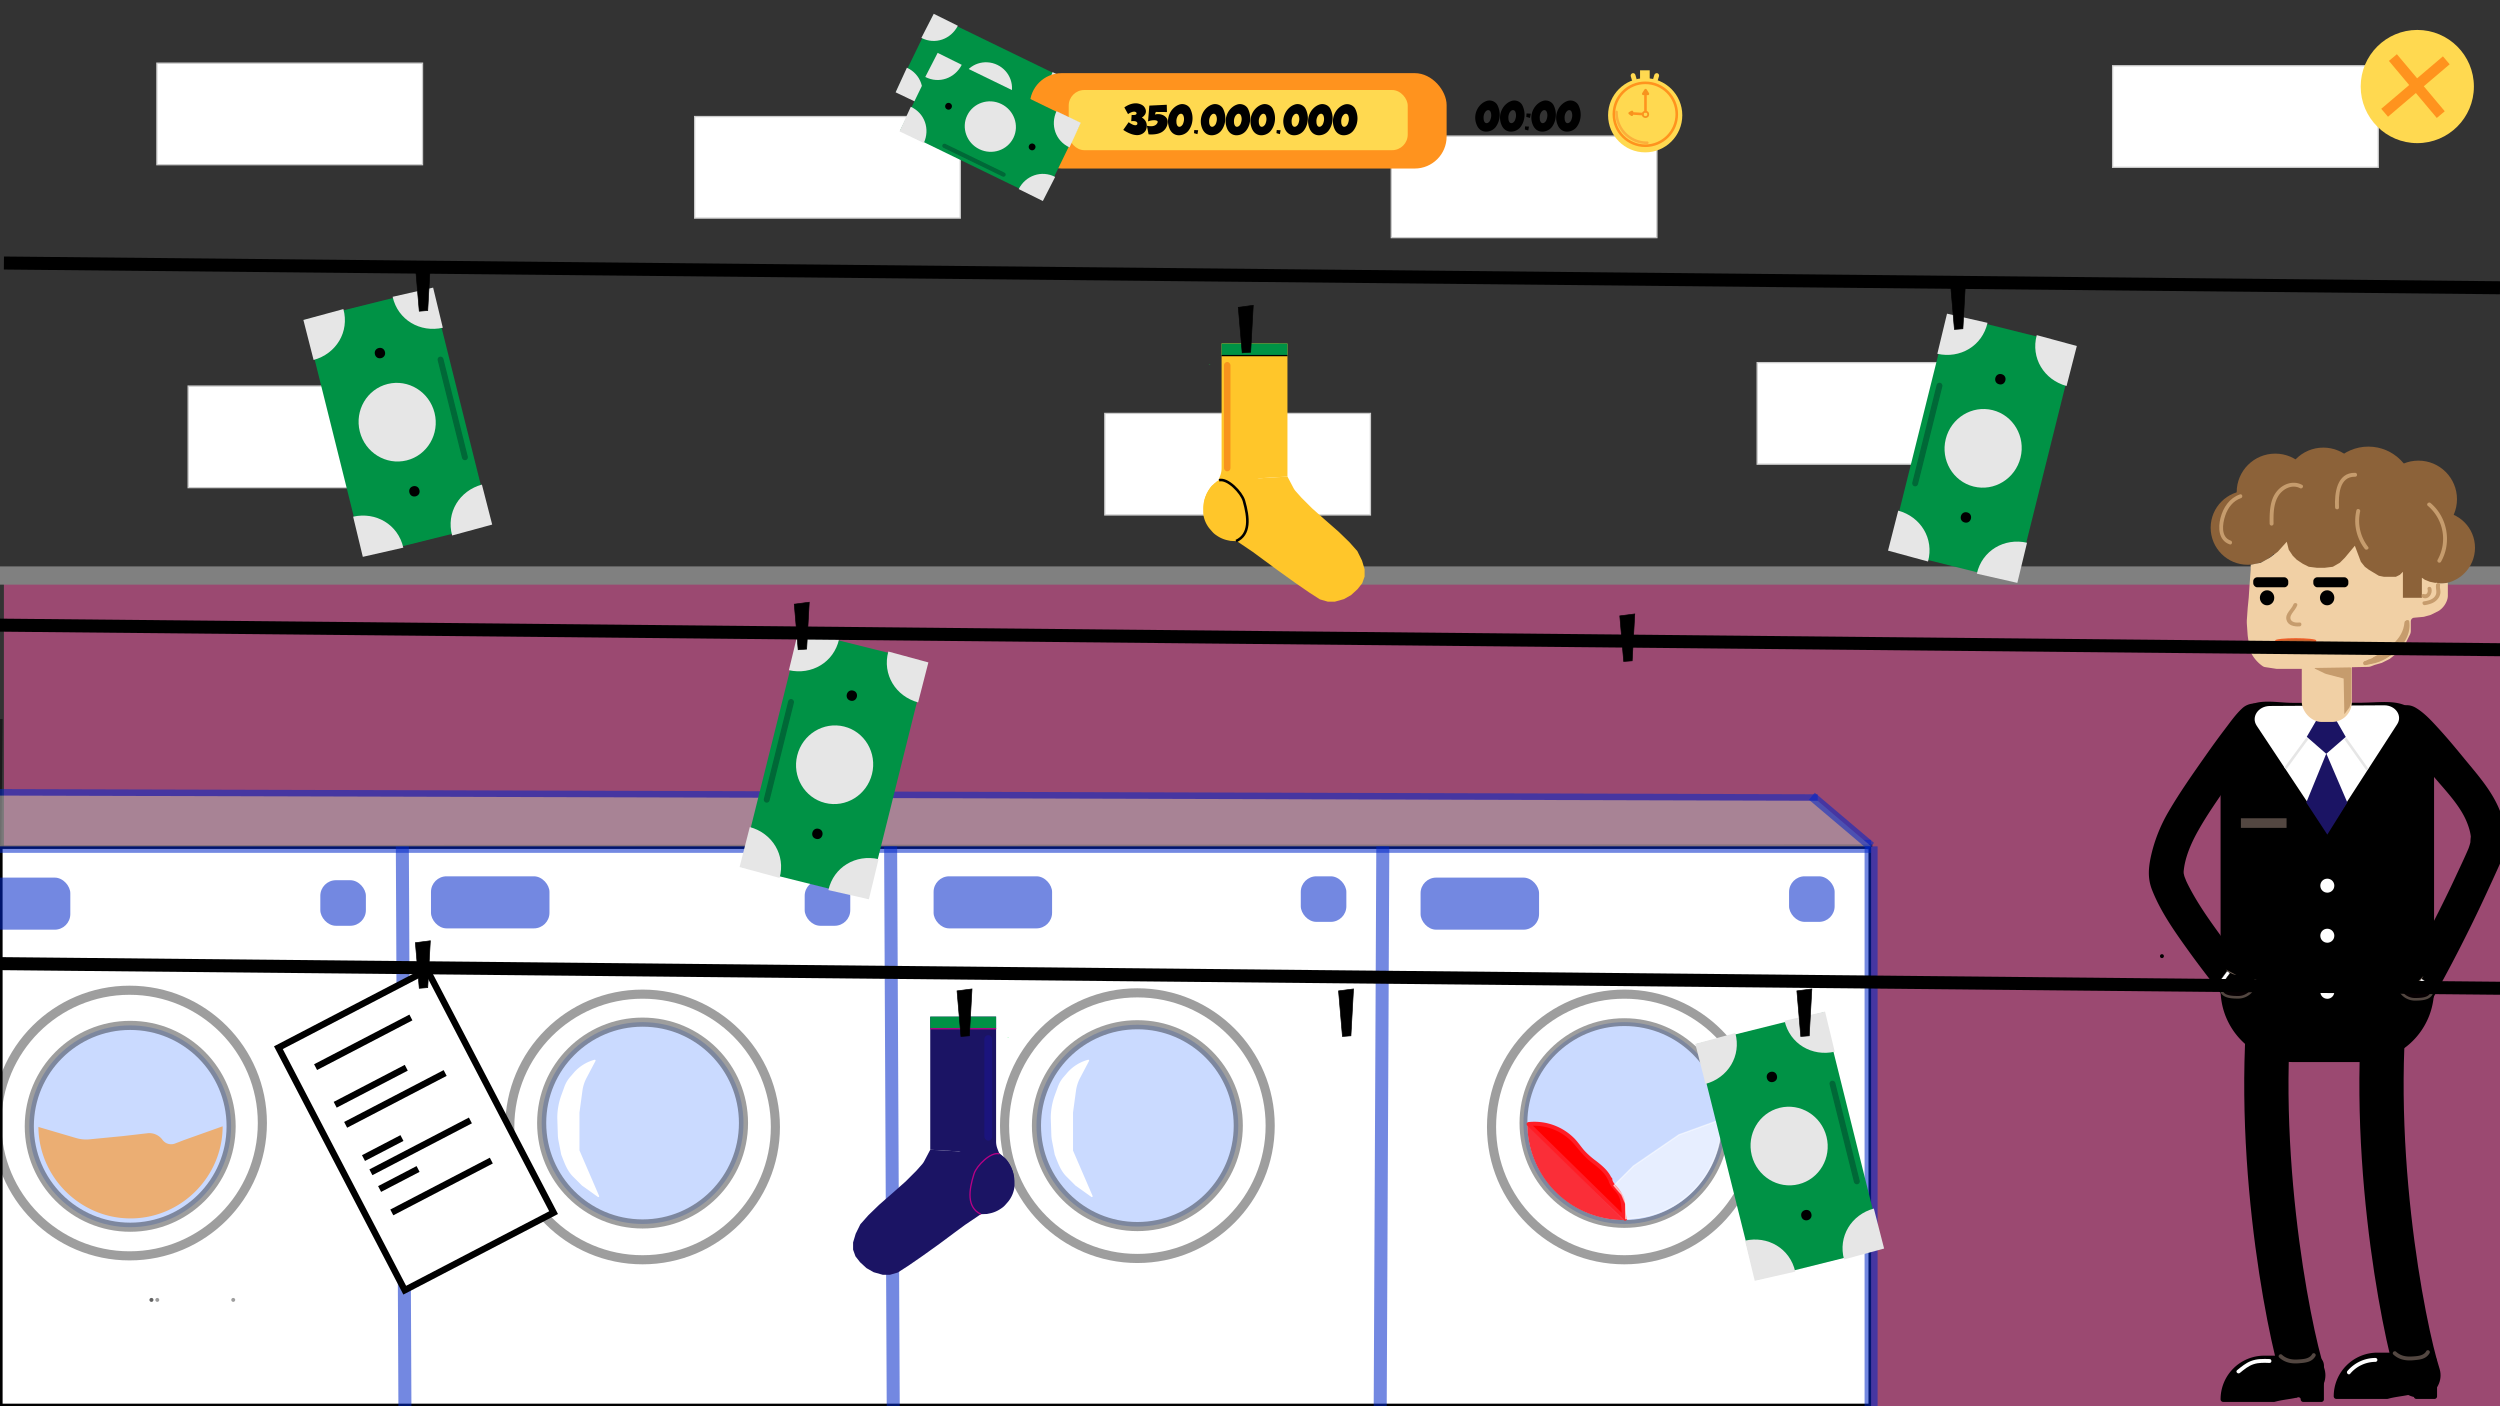 <svg id="Layer_1" data-name="Layer 1" xmlns="http://www.w3.org/2000/svg" viewBox="0 0 1920 1080"><rect x="0" y="0" width="1920" height="1080" fill="#333333" stroke="none"/><defs><style>.cls-1{opacity:0.51;}.cls-2{fill:#ff5eac;}.cls-18,.cls-19,.cls-22,.cls-3,.cls-52{fill:#fff;}.cls-14,.cls-24,.cls-34,.cls-4,.cls-40,.cls-45,.cls-46,.cls-47,.cls-49,.cls-50,.cls-53,.cls-54,.cls-56,.cls-57,.cls-6,.cls-8,.cls-9{fill:none;}.cls-10,.cls-11,.cls-14,.cls-21,.cls-22,.cls-24,.cls-4,.cls-41,.cls-45,.cls-46,.cls-52,.cls-57{stroke:#000;}.cls-10,.cls-11,.cls-14,.cls-18,.cls-19,.cls-37,.cls-4,.cls-40,.cls-41,.cls-45,.cls-46,.cls-47,.cls-50,.cls-52,.cls-53,.cls-54,.cls-55,.cls-57,.cls-6,.cls-8,.cls-9{stroke-miterlimit:10;}.cls-22,.cls-26,.cls-27,.cls-33,.cls-34,.cls-4,.cls-45,.cls-53,.cls-54,.cls-55,.cls-56{stroke-width:2px;}.cls-4{opacity:0.49;}.cls-18,.cls-42,.cls-5,.cls-8,.cls-9{opacity:0.55;}.cls-6,.cls-8,.cls-9{stroke:#0027c9;}.cls-57,.cls-6,.cls-8{stroke-width:10px;}.cls-7{fill:#b3b3b3;}.cls-10,.cls-14,.cls-9{stroke-width:7px;}.cls-10,.cls-11{fill:#749fff;}.cls-10,.cls-11,.cls-12,.cls-14{opacity:0.38;}.cls-11{stroke-width:6px;}.cls-13{fill:gray;}.cls-15,.cls-17{fill:#ff1d25;}.cls-15{opacity:0.91;}.cls-16{fill:red;}.cls-18{stroke:#fff;}.cls-19{stroke:#ccc;}.cls-20,.cls-38{fill:#ff931e;}.cls-20{opacity:0.62;}.cls-21,.cls-22,.cls-24,.cls-26,.cls-31,.cls-54,.cls-55,.cls-56{stroke-linecap:round;}.cls-21,.cls-22,.cls-24,.cls-31,.cls-33,.cls-34,.cls-56{stroke-linejoin:round;}.cls-21{stroke-width:4px;}.cls-23{fill:#1b1464;}.cls-24{stroke-width:34px;}.cls-25{fill:#f1d0a5;}.cls-26{fill:#060002;}.cls-26,.cls-27{stroke:#534741;}.cls-27,.cls-29{fill:#534741;}.cls-28{fill:#736357;}.cls-30{fill:#8c6239;}.cls-31{fill:#c1612d;stroke:#f15a24;}.cls-32{fill:#c69c6d;}.cls-33,.cls-36{fill:#e6e6e6;}.cls-33,.cls-34{stroke:#e6e6e6;}.cls-35{fill:#009245;}.cls-37{fill:#006837;stroke:#006837;}.cls-39{fill:#ffd950;}.cls-40,.cls-53,.cls-55{stroke:#ff931e;}.cls-40{stroke-width:8px;}.cls-41{stroke-width:0.5px;}.cls-42,.cls-43{fill:#0027c9;}.cls-44{fill:#ffc62a;}.cls-47{stroke:#0aff48;}.cls-48,.cls-55{fill:#f7931e;}.cls-50{stroke:#b90086;}.cls-51{fill:#1b147d;}.cls-52{stroke-width:5px;}.cls-54{stroke:#fbb03b;}.cls-56{stroke:#f7931e;}</style></defs><title>Artboard 1</title><g class="cls-1"><rect class="cls-2" x="3" y="445" width="1919" height="638"/></g><rect class="cls-3" x="1" y="651" width="1435" height="428"/><path d="M1435,652v426H2V652H1435m2-2H0v430H1437V650Z"/><polyline class="cls-4" points="1438 649.5 0 650 1 552.19"/><g class="cls-5"><line class="cls-6" x1="309" y1="650" x2="311" y2="1086"/></g><g class="cls-5"><polyline class="cls-6" points="1396 615 -1 611 -2 650 1437 650"/><polyline class="cls-7" points="1396 615 -1 611 -2 650 1437 650"/></g><line class="cls-8" x1="684" y1="650" x2="686" y2="1080"/><line class="cls-8" x1="1062" y1="650" x2="1060" y2="1080"/><line class="cls-9" x1="1391.5" y1="611.5" x2="1437" y2="650"/><line class="cls-8" x1="1437" y1="650" x2="1437" y2="1080"/><circle class="cls-10" cx="100" cy="865" r="77.5"/><circle class="cls-10" cx="493.5" cy="862.5" r="77.5"/><circle class="cls-10" cx="873.5" cy="864.5" r="77.5"/><circle class="cls-11" cx="1247.5" cy="862.5" r="77.5"/><g class="cls-12"><path d="M179.13,999.82a1.5,1.5,0,0,0,0-3,1.5,1.5,0,0,0,0,3Z"/></g><g class="cls-12"><path d="M120.8,999.82a1.5,1.5,0,0,0,0-3,1.5,1.5,0,0,0,0,3Z"/></g><g class="cls-12"><path d="M116.31,999.82a1.5,1.5,0,0,0,0-3,1.5,1.5,0,0,0,0,3Z"/></g><g class="cls-12"><path d="M116.31,999.82a1.5,1.5,0,0,0,0-3,1.5,1.5,0,0,0,0,3Z"/></g><rect class="cls-13" y="435" width="1920.5" height="14"/><circle class="cls-14" cx="99.5" cy="862.5" r="102"/><circle class="cls-14" cx="493.5" cy="865.5" r="102"/><circle class="cls-14" cx="873.5" cy="864.5" r="102"/><circle class="cls-14" cx="1247.5" cy="865.5" r="102"/><path class="cls-15" d="M1247,937a74,74,0,0,1-74-74Z"/><path class="cls-16" d="M1236.27,905.26c-3.51-8.44-12.91-12.56-19.25-19.14-2.81-2.93-5-6.36-7.71-9.41a41.33,41.33,0,0,0-35.39-13.46L1248.11,936a19.57,19.57,0,0,1-1.41-7.45,31.5,31.5,0,0,0,0-5.32,13.93,13.93,0,0,0-1-3.22,33.1,33.1,0,0,0-6.26-9.42c-1.37-1.44-3-3.15-2.56-5.09"/><path class="cls-17" d="M1237.57,904.5c-2.61-5.62-7.19-9.34-12-13.07a61.89,61.89,0,0,1-8.67-7.66c-2.64-3-4.81-6.35-7.56-9.23a43.19,43.19,0,0,0-35.43-12.79,1.53,1.53,0,0,0-1.06,2.57L1237.77,928l9.28,9.1c1,1,3,0,2.51-1.46-1.92-5.37-.4-10.93-2.56-16.17a31.65,31.65,0,0,0-3.74-6.48c-1.66-2.25-4.91-4.58-5-7.45,0-1.93-3-1.93-3,0,.07,4.94,5.28,8.29,7.57,12.36,3.33,5.91,1.56,12.31,3.78,18.54l2.51-1.46-64.9-63.64-9.28-9.1-1.07,2.56a40.46,40.46,0,0,1,35.45,14.35c4.22,5.07,8,9.71,13.23,13.79,4.86,3.79,9.72,7.39,12.38,13.13.81,1.75,3.39.22,2.59-1.52Z"/><path class="cls-18" d="M1248.5,935.9c42,0,74-34.59,74-76.4l-33,12-35,24-15,15,6,7,3,7v11.4Z"/><rect class="cls-19" x="1349.5" y="278.5" width="204" height="78"/><rect class="cls-19" x="1622.5" y="50.5" width="204" height="78"/><rect class="cls-19" x="1068.5" y="104.5" width="204" height="78"/><rect class="cls-19" x="848.5" y="317.5" width="204" height="78"/><rect class="cls-19" x="533.5" y="89.5" width="204" height="78"/><rect class="cls-19" x="120.5" y="48.5" width="204" height="78"/><rect class="cls-19" x="144.5" y="296.5" width="204" height="78"/><path class="cls-20" d="M171,865c-.06,38.86-32,70.75-70.75,70.75-38.53,0-70.42-31.58-70.75-70.25L58.38,874a27.43,27.43,0,0,0,10.43,1L94.5,872.5l18.77-2.17a12.47,12.47,0,0,1,11.51,5.06h0a8.24,8.24,0,0,0,9.62,2.84l7.1-2.73Z"/><path d="M1841.7,566.89c.46.28.9.61,1.37.89,1.61,1-1.64-.81-1.18-.93s2.66,2.32,2.93,2.57c2.52,2.34,4.9,4.83,7.24,7.34,5.57,6,10.87,12.25,16.1,18.54,8.59,10.34,19.17,21,25,33,1.82,3.76,3.95,9.45,4.42,14.24,0-.16-.56,5.47-.18,3.68-.19.91-.42,1.82-.69,2.71s-.55,1.73-.87,2.58c.44-1,.47-1,.09-.16-3.16,7.47-6.73,14.85-10.15,22.21-8,17.27-16.68,34.26-25.52,51.12-9.21,17.57-18.62,35.07-28.76,52.12-8.9,15,14.43,28.56,23.31,13.62a1156.55,1156.55,0,0,0,54.28-103.23c3.52-7.57,7-15.18,10.42-22.81,5.73-12.9,6.12-25.45,1.49-38.84-5.9-17.09-18.21-30.43-29.48-44.21-6.12-7.47-12.32-14.9-18.83-22-5.18-5.66-10.69-11.76-17.34-15.73-15-8.94-28.54,14.39-13.62,23.31Z"/><path d="M1721.85,544.15c-5,4.65-9,10.46-13.12,15.84-5.4,7.07-10.59,14.31-15.7,21.59-9.56,13.63-19.22,27.37-27.59,41.77a118.34,118.34,0,0,0-13.8,35.54c-1.75,8.8-2.12,16.34,1.2,24.73,6.48,16.4,16.85,31.16,27.06,45.41,9.08,12.68,18.63,25,28.34,37.22,4.54,5.71,14.35,4.75,19.09,0,5.64-5.64,4.56-13.37,0-19.09q-4.12-5.17-8.19-10.4c-2.3-2.94,1.36,1.8-1.05-1.35l-3.45-4.52q-3.8-5-7.51-10.08c-9.7-13.25-19.46-26.84-26.84-41.54-.77-1.52-1.46-3.07-2.17-4.61,1.86,4-.15-.53-.48-1.59s-.42-2.09-.8-3l-.11-.55q.48,4,.29,2a9.41,9.41,0,0,0,0-1.85c.81-10.73,5.69-21.92,10.87-31.19,7.22-12.93,15.91-25.16,24.31-37.32,5.67-8.21,11.43-16.35,17.41-24.33.6-.81,1.21-1.61,1.82-2.42.39-.51.78-1,1.18-1.54l-.42.54c1.13-1.41,2.23-2.83,3.38-4.22a60.15,60.15,0,0,1,5.36-5.92c5.32-5,5-14.06,0-19.1a13.74,13.74,0,0,0-19.1,0Z"/><path class="cls-21" d="M1760.88,813.66h53a53.63,53.63,0,0,0,53.48-53.47V595.25c0-15.6-4.63-38.29-15.38-48.09-9.51-8.67-24.64-5.38-38.45-5.38h-52.64c-12.79,0-26.56-3.72-35.79,3.84-12,9.83-17.69,33-17.69,49.63V760.19A53.63,53.63,0,0,0,1760.88,813.66Z"/><path class="cls-22" d="M1841.89,556.73c4.66-7.21-1.34-16.1-10.83-16.05l-44.22.26-43.56.25c-9.78.06-15.86,9.3-11,16.67L1787.42,641Z"/><polygon class="cls-23" points="1771.23 616.37 1787.38 640.98 1802.76 616.37 1786.61 578.69 1771.23 616.37"/><path class="cls-24" d="M1835.05,741.71c-18.69,129.79,10.77,279.14,22.3,314.51"/><path class="cls-24" d="M1746.62,741.71c-18.69,129.79,10.77,279.14,22.3,314.51"/><circle class="cls-3" cx="1787.38" cy="680.19" r="5.38"/><circle class="cls-3" cx="1787.38" cy="718.64" r="5.38"/><circle class="cls-3" cx="1787.38" cy="761.7" r="5.38"/><polygon class="cls-23" points="1786.57 578.93 1771.6 565.87 1779.12 552.93 1794.09 552.98 1801.54 565.96 1786.57 578.93"/><rect class="cls-25" x="1767.77" y="496.02" width="38.45" height="58.44" rx="15.32" transform="translate(3573.98 1050.49) rotate(-180)"/><path class="cls-26" d="M1841.59,754.4a13.07,13.07,0,0,0,13.07,13.07c7.22,0,13.46-.85,13.46-8.07"/><path class="cls-26" d="M1732,752.86a13.07,13.07,0,0,1-13.07,13.07c-7.22,0-13.46-.85-13.46-8.07"/><rect class="cls-27" x="1722.01" y="629.44" width="33.07" height="5.38" transform="translate(3477.09 1264.26) rotate(-180)"/><path d="M1660.37,735.81a1.5,1.5,0,0,0,0-3,1.5,1.5,0,0,0,0,3Z"/><rect class="cls-3" x="1862.48" y="749.91" width="2.83" height="12.82" transform="translate(155.88 1818.78) rotate(-53.97)"/><path d="M1859.56,751.58l10.17,7.4-1.51,2.08-10.17-7.4,1.51-2.08m0-.35-1.81,2.49,10.57,7.69,1.81-2.49-10.57-7.69Z"/><rect class="cls-3" x="1701.38" y="750.29" width="12.82" height="2.83" transform="translate(95.34 1690.64) rotate(-53.97)"/><path d="M1710.44,745.87l2.09,1.51-7.4,10.17-2.08-1.52,7.39-10.16m0-.35-7.69,10.57,2.49,1.81,7.69-10.57-2.49-1.81Z"/><path class="cls-28" d="M1861.23,749.52a14.91,14.91,0,0,1-6.43,6.62"/><path class="cls-28" d="M1717.53,748.83a14.92,14.92,0,0,1-8.16-4.31"/><path class="cls-21" d="M1850.21,1069.27a5,5,0,0,0-.93.09c-5.16,1.06-10.71,1.54-15.88,3h-39.1a31.52,31.52,0,0,1,31.53-31.53h38.28a5.55,5.55,0,0,1,5.55,5.55v26h-13.84a3.6,3.6,0,0,0-3.7-3.6A3.66,3.66,0,0,0,1850.21,1069.27Z"/><path class="cls-21" d="M1763.31,1071.58a4.28,4.28,0,0,0-.92.09c-5.17,1.06-10.72,1.54-15.88,3H1707.4a31.53,31.53,0,0,1,31.53-31.52h38.28a5.54,5.54,0,0,1,5.55,5.54v26h-13.83a3.6,3.6,0,0,0-3.7-3.59A3.72,3.72,0,0,0,1763.31,1071.58Z"/><path class="cls-29" d="M1863.37,1037.7c-2.18,3.77-7.16,3.85-11.14,4.09-4.46.27-8.58-.5-12-3.62-1.41-1.31-3.54.81-2.12,2.12,4.17,3.87,9.38,4.89,14.95,4.42,5.11-.43,10.1-.73,12.85-5.49a1.5,1.5,0,0,0-2.59-1.52Z"/><path class="cls-29" d="M1775.71,1040c-2.18,3.77-7.16,3.85-11.14,4.09-4.46.26-8.58-.5-12-3.62-1.41-1.31-3.54.8-2.12,2.12,4.17,3.86,9.38,4.89,14.94,4.42,5.12-.44,10.1-.74,12.86-5.49a1.5,1.5,0,0,0-2.59-1.52Z"/><circle class="cls-30" cx="1818.9" cy="377.99" r="34.99"/><circle class="cls-30" cx="1784.3" cy="373.37" r="29.61"/><circle class="cls-30" cx="1857.35" cy="383.37" r="29.61"/><circle class="cls-30" cx="1747.39" cy="377.99" r="29.61"/><circle class="cls-30" cx="1726.24" cy="405.29" r="28.45"/><circle class="cls-30" cx="1775.46" cy="402.98" r="36.91"/><circle class="cls-30" cx="1834.28" cy="412.59" r="34.22"/><rect class="cls-30" x="1843.13" y="428.36" width="20.76" height="36.14" rx="8.27" transform="translate(3707.02 892.85) rotate(-180)"/><circle class="cls-30" cx="1873.12" cy="420.67" r="27.68"/><path class="cls-25" d="M1767.83,513.71h-19.29l-8.9-1.37a4.72,4.72,0,0,1-2-.8h0a27.84,27.84,0,0,1-9.86-12.44h0l-1.4-9.8c-.09-.64-.16-1.29-.21-1.94l-.56-7.87a27.34,27.34,0,0,1,0-3.84l.63-8.85.77-7.69.77-11.53.77-10v-3.84l7.69-1.54,6.92-3.84,6.15-4.62,6.92-7.69,1.54,6.15,3.08,4.62,3.07,3.07,4.62,3.08,4.61,2.31,6.15.77h6.15l6.16-.77,5.38-3.08,3.84-3.84,3.85-4.62,3.84-4.61,2.31,6.15,2.31,6.15,3.07,3.85,3.08,2.3,3.84,2.31,3.85,2.31,3.84.77h9.23l3.08-1.54,2.3-2.31v20H1860V443.73l2.31,1.54,3.85,1.54,4,.81a23.06,23.06,0,0,0,7.32.27l2.47-.31v9.78a10.69,10.69,0,0,1-.56,3.41h0a16.11,16.11,0,0,1-6.36,8.34h0l-6.15,3.08-5.39,1.53-7.49.69a2.7,2.7,0,0,0-1.66.77h0a2.92,2.92,0,0,0-.84,2.05v7.34a6.21,6.21,0,0,1-.66,2.77l-1.65,3.3-2.11,4.21a3.72,3.72,0,0,1-.49.75l-3.28,3.95a4.11,4.11,0,0,1-.6.58l-7.07,5.65a3.24,3.24,0,0,1-.63.41l-5.81,2.91-5.39,1.54-2.61,1a7.22,7.22,0,0,1-2.56.52l-12.51.27"/><rect x="1776.61" y="443.35" width="26.91" height="7.69" rx="3.06" transform="translate(3580.14 894.39) rotate(180)"/><rect x="1730.47" y="443.35" width="26.91" height="7.69" rx="3.06" transform="translate(3487.86 894.39) rotate(180)"/><ellipse cx="1787.24" cy="459.11" rx="5.52" ry="5.77"/><ellipse cx="1741.11" cy="459.11" rx="5.52" ry="5.77"/><ellipse class="cls-31" cx="1763.15" cy="492.18" rx="15.38" ry="1.54"/><path class="cls-32" d="M1761.33,464.17c-1.51,4.07-6.65,7.06-5.28,12,1.21,4.35,6.13,5.15,10,4.9,1.92-.12,1.93-3.12,0-3s-4,.25-5.59-.9c-2.13-1.52-1.59-3.83-.35-5.78,1.42-2.23,3.21-3.9,4.15-6.44.67-1.81-2.23-2.59-2.89-.8Z"/><path class="cls-32" d="M1804.4,543.27l.77-2.31c.26-.75.92-3.88.66-4.75l.1-22.56a1.08,1.08,0,0,0-1.1-1.09L1778,513a.29.29,0,0,0-.12.56l7.37,3.56a9,9,0,0,0,1.6.58l13.07,3.42.54,27.43"/><path class="cls-32" d="M1847.4,478.06a17,17,0,0,1-3.7,13.64c-2.37,2.8-4.62,5.82-7.59,8-1.54,1.13,0,3.73,1.52,2.59,7.91-5.77,14.2-14.89,12.66-25-.29-1.9-3.18-1.1-2.89.8Z"/><path class="cls-32" d="M1846.63,478.06c-1.15,13.43-13.33,20.86-24,26.79-1.68.94-.17,3.53,1.52,2.59,11.76-6.54,24.21-14.73,25.47-29.38.17-1.93-2.83-1.91-3,0Z"/><path class="cls-32" d="M1844.15,488c-.37,1.54-2,3.34-2.9,4.69a25.1,25.1,0,0,1-5.72,6.39,45.29,45.29,0,0,1-13.82,6.83c-1.82.6-1,3.5.8,2.89,5.55-1.85,11-4.15,15.56-7.92a26.72,26.72,0,0,0,5.46-6.16c1.2-1.84,3-3.77,3.52-5.92.45-1.88-2.44-2.68-2.9-.8Z"/><path class="cls-32" d="M1835.81,499.32c-1.39.47-2.19,1.59-3.46,2.25-1.52.78-3.17,1.36-4.75,2-1.76.74-1,3.64.79,2.9,1.51-.63,3-1.24,4.51-1.89a9.83,9.83,0,0,0,1.87-1c.59-.42,1.14-1.16,1.83-1.4,1.82-.62,1-3.52-.79-2.89Z"/><path class="cls-32" d="M1836,499.16l-3.16,1.69c-1.7.9-.19,3.49,1.52,2.59l3.16-1.69c1.7-.9.19-3.49-1.52-2.59Z"/><path class="cls-32" d="M1835.63,502.89a1.5,1.5,0,0,0,0-3,1.5,1.5,0,0,0,0,3Z"/><path class="cls-32" d="M1835.18,499.69c-.63,1.64-3.9,2.89-5.44,3.65a65.07,65.07,0,0,1-7.6,2.78c-1.81.63-1,3.53.8,2.9a63.56,63.56,0,0,0,9.72-3.84c2.25-1.21,4.46-2.18,5.41-4.7.68-1.8-2.21-2.58-2.89-.79Z"/><path class="cls-32" d="M1837.94,497.12c-3.83,5.09-10.87,8.69-17.14,9.82-1.89.34-1.09,3.23.8,2.89,7.23-1.3,14.54-5.36,18.93-11.2,1.16-1.54-1.45-3-2.59-1.51Z"/><path class="cls-32" d="M1823.4,504.83l-7.38,3c-1.76.72-1,3.63.8,2.89l7.38-3c1.76-.73,1-3.63-.8-2.9Z"/><path class="cls-32" d="M1821.06,506.61a7.36,7.36,0,0,0-2.52.19,1.51,1.51,0,0,0,0,2.89,6.59,6.59,0,0,0,2.69.09l-.8-2.9a31.2,31.2,0,0,1-4.27,1,1.52,1.52,0,0,0-1.05,1.85,1.56,1.56,0,0,0,1.85,1.05,34.88,34.88,0,0,0,4.27-1,1.51,1.51,0,0,0-.8-2.9,2.73,2.73,0,0,1-1.1-.08v2.89a5.28,5.28,0,0,1,1.73-.08,1.5,1.5,0,0,0,0-3Z"/><path class="cls-25" d="M1869.73,449c.13,3.3.34,7.09-1.43,10-2,3.41-6.69,4.59-10.34,5.23-1.89.33-1.09,3.23.8,2.89,4.16-.73,9-2.24,11.62-5.83s2.51-8.17,2.35-12.32c-.08-1.92-3.08-1.93-3,0Z"/><path class="cls-32" d="M1864.37,452.52c.6,1.87-.41,4.65-2.77,3.73-1.8-.7-2.58,2.2-.8,2.89,4.54,1.77,7.72-3.49,6.47-7.42-.59-1.83-3.49-1.05-2.9.8Z"/><path class="cls-32" d="M1870.83,449.5c-.28,2.94,1.16,5.65-.7,8.35s-5.47,3.53-8.56,4c-1.9.31-1.1,3.2.8,2.89,3.67-.61,7.42-1.72,9.84-4.75a8.85,8.85,0,0,0,2-4.55c.21-2-.54-4-.35-6s-2.82-1.91-3,0Z"/><path class="cls-32" d="M1872.5,450.88a1.5,1.5,0,0,0,0-3,1.5,1.5,0,0,0,0,3Z"/><path class="cls-3" d="M1743,1043.75c-4.85-.18-9.76-.26-14.34,1.55-4,1.57-7.3,4.33-10.57,7-1.5,1.22.64,3.33,2.12,2.12,3.22-2.64,6.61-5.46,10.65-6.75s8.08-1.08,12.14-.93c1.93.08,1.92-2.93,0-3Z"/><path class="cls-3" d="M1824.33,1042.9a28.33,28.33,0,0,0-21.49,10c-1.25,1.46.87,3.59,2.12,2.12a25.41,25.41,0,0,1,19.37-9.11,1.5,1.5,0,0,0,0-3Z"/><line class="cls-33" x1="1801.22" y1="567.15" x2="1818.14" y2="590.99"/><line class="cls-34" x1="1772" y1="567.15" x2="1755.08" y2="590.22"/><path class="cls-32" d="M1809.71,392a35.46,35.46,0,0,0,6.42,29.52c1.16,1.52,3.77,0,2.59-1.51a32.66,32.66,0,0,1-6.12-27.22c.41-1.88-2.48-2.68-2.89-.79Z"/><path class="cls-32" d="M1720.32,379.67c-8.1,2.78-12.93,10.09-15,18.16-1.9,7.6-1.49,17.24,7.05,20.25,1.83.65,2.61-2.25.8-2.89-7.85-2.76-6.27-13.07-4.17-19.23,2-6,5.94-11.29,12.08-13.4,1.81-.62,1-3.52-.8-2.89Z"/><path class="cls-32" d="M1767.94,372.34c-6.5-3.38-14-1-18.75,4.32-6.15,6.83-6.19,16.87-6.11,25.5a1.5,1.5,0,0,0,3,0c-.06-6.81-.17-14.14,3.13-20.31,3.2-6,10.69-10.31,17.22-6.92,1.71.89,3.23-1.7,1.51-2.59Z"/><path class="cls-32" d="M1808.76,363.12c-14.23-.34-15.94,16-15.42,26.59.09,1.93,3.09,1.94,3,0-.43-8.85,0-23.89,12.42-23.59,1.93.05,1.93-2.95,0-3Z"/><path class="cls-32" d="M1864.54,388.45a33.14,33.14,0,0,1,7.55,41.49,1.5,1.5,0,0,0,2.59,1.51c8.44-14.71,5-34.24-8-45.12-1.48-1.22-3.61.89-2.12,2.12Z"/><rect class="cls-35" x="724.61" y="6.52" width="65.57" height="121.86" transform="translate(365.6 719.14) rotate(-64.07)"/><path class="cls-36" d="M818.38,83.21c-10.82-5-14.84-17.23-10-27.82l18.67,8.91Z"/><path class="cls-36" d="M696.5,52c10.83,5,14.85,17.23,10,27.82l-18.67-8.92Z"/><path class="cls-36" d="M707.62,29.11c10.6,5.44,22.72,1,28-9.33L717.11,10.6Z"/><path class="cls-36" d="M807.36,105.87c-10.6-5.43-22.72-1-28,9.34l18.54,9.18Z"/><ellipse class="cls-36" cx="757.53" cy="67.19" rx="19.3" ry="19.73" transform="translate(365.9 719.1) rotate(-64.07)"/><ellipse cx="725.43" cy="51.59" rx="2.59" ry="2.61" transform="translate(361.87 681.46) rotate(-64.07)"/><ellipse cx="789.62" cy="82.79" rx="2.59" ry="2.61" transform="translate(369.93 756.75) rotate(-64.07)"/><rect class="cls-37" x="743.81" y="66.62" width="2.32" height="52.81" rx="1.16" transform="translate(335.6 722.35) rotate(-64.07)"/><rect class="cls-38" x="790.9" y="56.17" width="320.1" height="73.26" rx="24.5"/><rect class="cls-39" x="820.77" y="69.13" width="260.36" height="46.21" rx="12"/><path d="M876.92,90.28a7.6,7.6,0,0,1,2.7,2.47,6.74,6.74,0,0,1,1,2.67,7.52,7.52,0,0,1,0,2.47,8.66,8.66,0,0,1-.51,1.79l-.31.69a8.38,8.38,0,0,1-1.59,1.76,8.59,8.59,0,0,1-2.17,1.18,8,8,0,0,1-3.24.45,14.92,14.92,0,0,1-4.43-1,26.18,26.18,0,0,1-5.7-3l4.14-5.92a14.67,14.67,0,0,0,3.3,1.93,5.21,5.21,0,0,0,2,.42,1.76,1.76,0,0,0,1.21-.58l.11-.32a1.49,1.49,0,0,0,.06-.75,1.42,1.42,0,0,0-.46-.84,2.9,2.9,0,0,0-1.43-.61,10.13,10.13,0,0,0-2.82,0l.32-4.82a7.48,7.48,0,0,0,2.71-.1,1.55,1.55,0,0,0,1-.67,1.39,1.39,0,0,0-.15-1.12,2.26,2.26,0,0,0-1.32-.63,5.56,5.56,0,0,0-1.94.28,11.49,11.49,0,0,0-3.06,1.62L863.5,82.5a17.22,17.22,0,0,1,5.13-2.6,12.53,12.53,0,0,1,4.14-.54,9.52,9.52,0,0,1,3.06.68,8.22,8.22,0,0,1,1.89,1l.66.55.42.52a6.57,6.57,0,0,1,.81,1.4,5.33,5.33,0,0,1,.45,2,4.51,4.51,0,0,1-.65,2.33A7.19,7.19,0,0,1,876.92,90.28Z"/><path d="M890.13,87.66a9,9,0,0,1,3.13.82,7,7,0,0,1,2.42,1.86,4.84,4.84,0,0,1,1.1,2.87v.62a7.92,7.92,0,0,1-.21,1.55,10.35,10.35,0,0,1-.72,2.11,8.58,8.58,0,0,1-1.51,2.24,9.14,9.14,0,0,1-2.59,2,13.28,13.28,0,0,1-4,1.27,22.82,22.82,0,0,1-5.66.17l-1.27-6.59a13.35,13.35,0,0,0,3.71.35,6.47,6.47,0,0,0,2.39-.59,4.57,4.57,0,0,0,1.38-1.06,3.74,3.74,0,0,0,.64-1c.09-.27.14-.42.14-.44a.92.92,0,0,0-.21-.86,2.15,2.15,0,0,0-.93-.48,6.48,6.48,0,0,0-1.41-.17,13.24,13.24,0,0,0-1.65.09,12.27,12.27,0,0,0-1.69.32,10.48,10.48,0,0,0-1.5.51l1-12.14,13.39-.65.14,5.6-8.57-.08-.7,2A9.2,9.2,0,0,1,890.13,87.66Z"/><path d="M912.81,100.25a8.49,8.49,0,0,1-1.89,1.84,9.53,9.53,0,0,1-5.24,1.8,7.65,7.65,0,0,1-2.8-.41,7.35,7.35,0,0,1-2.54-1.52,8.59,8.59,0,0,1-2-2.83,14.58,14.58,0,0,1-1.19-4,14.27,14.27,0,0,1,0-3.86,14.08,14.08,0,0,1,2.77-6.69,13.24,13.24,0,0,1,2.48-2.48,11.37,11.37,0,0,1,3-1.67,6.88,6.88,0,0,1,2.92-.49,7.4,7.4,0,0,1,2.52.61,6.71,6.71,0,0,1,2,1.31,5.72,5.72,0,0,1,1.27,1.65,16.44,16.44,0,0,1,1.31,3.59,15.77,15.77,0,0,1,.44,4.21,16.63,16.63,0,0,1-.76,4.48A15,15,0,0,1,912.81,100.25Zm-4-11.46a2.06,2.06,0,0,0-1.48-1.4,2.33,2.33,0,0,0-1.85.57A5.44,5.44,0,0,0,904,90.18a7.8,7.8,0,0,0-.49,3.59,5,5,0,0,0,.76,2.78,1.86,1.86,0,0,0,1.46.83,2.48,2.48,0,0,0,1.65-.68A4.34,4.34,0,0,0,908.59,95a11.63,11.63,0,0,0,.59-2,8.54,8.54,0,0,0,.15-1.67,7.11,7.11,0,0,0-.15-1.38A7.58,7.58,0,0,0,908.84,88.79Z"/><path d="M917,102.26l.2-2.4,3,.17-.57,3Z"/><path d="M938,100.25a8.94,8.94,0,0,1-1.89,1.84,9.53,9.53,0,0,1-5.24,1.8,7.62,7.62,0,0,1-2.8-.41,7.35,7.35,0,0,1-2.54-1.52,8.59,8.59,0,0,1-2-2.83,14.24,14.24,0,0,1-1.19-4,14.7,14.7,0,0,1,0-3.86,14.23,14.23,0,0,1,2.78-6.69,13.24,13.24,0,0,1,2.48-2.48,11.37,11.37,0,0,1,3-1.67,6.86,6.86,0,0,1,2.92-.49,7.4,7.4,0,0,1,2.52.61,6.71,6.71,0,0,1,2,1.31,5.9,5.9,0,0,1,1.27,1.65,16.44,16.44,0,0,1,1.31,3.59,16.19,16.19,0,0,1,.44,4.21,17,17,0,0,1-.76,4.48A15.19,15.19,0,0,1,938,100.25Zm-4-11.46a2.06,2.06,0,0,0-1.48-1.4,2.32,2.32,0,0,0-1.85.57,5.44,5.44,0,0,0-1.53,2.22,7.8,7.8,0,0,0-.49,3.59,5,5,0,0,0,.76,2.78,1.86,1.86,0,0,0,1.46.83,2.52,2.52,0,0,0,1.65-.68A4.32,4.32,0,0,0,933.8,95a11.73,11.73,0,0,0,.6-2,8.54,8.54,0,0,0,.15-1.67,7.11,7.11,0,0,0-.15-1.38A7.58,7.58,0,0,0,934.06,88.79Z"/><path d="M957.08,100.25a8.94,8.94,0,0,1-1.89,1.84,9.59,9.59,0,0,1-2.46,1.28,9.7,9.7,0,0,1-2.78.52,7.62,7.62,0,0,1-2.8-.41,7.35,7.35,0,0,1-2.54-1.52,8.76,8.76,0,0,1-2-2.83,14.55,14.55,0,0,1-1.18-4,13.88,13.88,0,0,1,0-3.86,14.47,14.47,0,0,1,1-3.58,13.69,13.69,0,0,1,1.81-3.11,13.24,13.24,0,0,1,2.48-2.48,11.37,11.37,0,0,1,3-1.67,6.84,6.84,0,0,1,2.91-.49,7.46,7.46,0,0,1,2.53.61,6.71,6.71,0,0,1,2,1.31,5.9,5.9,0,0,1,1.27,1.65,16.44,16.44,0,0,1,1.31,3.59,15.77,15.77,0,0,1,.43,4.21,16.25,16.25,0,0,1-.76,4.48A15.15,15.15,0,0,1,957.08,100.25Zm-4-11.46a2.06,2.06,0,0,0-1.48-1.4,2.32,2.32,0,0,0-1.85.57,5.44,5.44,0,0,0-1.53,2.22,7.79,7.79,0,0,0-.5,3.59,5.14,5.14,0,0,0,.76,2.78,1.87,1.87,0,0,0,1.47.83,2.52,2.52,0,0,0,1.65-.68A4.32,4.32,0,0,0,952.85,95a11.63,11.63,0,0,0,.59-2,7.89,7.89,0,0,0,.16-1.67,6.38,6.38,0,0,0-.16-1.38A6.55,6.55,0,0,0,953.11,88.79Z"/><path d="M976.13,100.25a8.94,8.94,0,0,1-1.89,1.84,9.61,9.61,0,0,1-5.24,1.8,7.7,7.7,0,0,1-2.81-.41,7.31,7.31,0,0,1-2.53-1.52,8.76,8.76,0,0,1-2-2.83,14.55,14.55,0,0,1-1.18-4,13.88,13.88,0,0,1,0-3.86,14,14,0,0,1,1-3.58,13.69,13.69,0,0,1,1.81-3.11,13.24,13.24,0,0,1,2.48-2.48,11.37,11.37,0,0,1,3-1.67,6.81,6.81,0,0,1,2.91-.49,7.4,7.4,0,0,1,2.52.61,6.76,6.76,0,0,1,2,1.31,6.09,6.09,0,0,1,1.27,1.65,16.44,16.44,0,0,1,1.31,3.59,16.19,16.19,0,0,1,.43,4.21,16.63,16.63,0,0,1-.76,4.48A15.15,15.15,0,0,1,976.13,100.25Zm-4-11.46a2,2,0,0,0-1.48-1.4,2.3,2.3,0,0,0-1.84.57,5.54,5.54,0,0,0-1.54,2.22,7.93,7.93,0,0,0-.49,3.59,5.14,5.14,0,0,0,.76,2.78,1.86,1.86,0,0,0,1.47.83,2.48,2.48,0,0,0,1.64-.68A4.24,4.24,0,0,0,971.9,95a11.63,11.63,0,0,0,.59-2,8.61,8.61,0,0,0,.16-1.67,6.38,6.38,0,0,0-.16-1.38A5.71,5.71,0,0,0,972.15,88.79Z"/><path d="M980.33,102.26l.19-2.4,3,.17-.56,3Z"/><path d="M1001.35,100.25a8.94,8.94,0,0,1-1.89,1.84,9.61,9.61,0,0,1-5.24,1.8,7.67,7.67,0,0,1-2.81-.41,7.31,7.31,0,0,1-2.53-1.52,8.76,8.76,0,0,1-2-2.83,14.21,14.21,0,0,1-1.18-4,13.88,13.88,0,0,1,0-3.86,14,14,0,0,1,1-3.58,13.69,13.69,0,0,1,1.81-3.11,13.19,13.19,0,0,1,2.47-2.48,11.27,11.27,0,0,1,3-1.67,6.81,6.81,0,0,1,2.91-.49,7.4,7.4,0,0,1,2.52.61,6.9,6.9,0,0,1,2,1.31,5.85,5.85,0,0,1,1.26,1.65,15.47,15.47,0,0,1,1.31,3.59,15.77,15.77,0,0,1,.44,4.21,16.63,16.63,0,0,1-.76,4.48A15.15,15.15,0,0,1,1001.35,100.25Zm-4-11.46a2,2,0,0,0-1.48-1.4,2.3,2.3,0,0,0-1.84.57,5.45,5.45,0,0,0-1.54,2.22,7.8,7.8,0,0,0-.49,3.59,5.05,5.05,0,0,0,.76,2.78,1.86,1.86,0,0,0,1.47.83,2.48,2.48,0,0,0,1.64-.68A4.24,4.24,0,0,0,997.12,95a11.63,11.63,0,0,0,.59-2,8.61,8.61,0,0,0,.16-1.67,7.07,7.07,0,0,0-.16-1.38A6.52,6.52,0,0,0,997.37,88.79Z"/><path d="M1020.39,100.25a8.66,8.66,0,0,1-1.88,1.84,9.82,9.82,0,0,1-2.47,1.28,9.63,9.63,0,0,1-2.78.52,7.65,7.65,0,0,1-2.8-.41,7.35,7.35,0,0,1-2.54-1.52,8.74,8.74,0,0,1-2-2.83,14.58,14.58,0,0,1-1.19-4,14.27,14.27,0,0,1,0-3.86,14.08,14.08,0,0,1,2.77-6.69,13.54,13.54,0,0,1,2.48-2.48,11.37,11.37,0,0,1,3-1.67,6.88,6.88,0,0,1,2.92-.49,7.4,7.4,0,0,1,2.52.61,6.71,6.71,0,0,1,2,1.31,5.72,5.72,0,0,1,1.27,1.65,15.94,15.94,0,0,1,1.31,3.59,15.77,15.77,0,0,1,.44,4.21,16.63,16.63,0,0,1-.76,4.48A15,15,0,0,1,1020.39,100.25Zm-4-11.46a2.06,2.06,0,0,0-1.48-1.4,2.3,2.3,0,0,0-1.84.57,5.35,5.35,0,0,0-1.54,2.22,7.8,7.8,0,0,0-.49,3.59,5.05,5.05,0,0,0,.76,2.78,1.86,1.86,0,0,0,1.46.83,2.48,2.48,0,0,0,1.65-.68,4.24,4.24,0,0,0,1.23-1.74,11.63,11.63,0,0,0,.59-2,8.54,8.54,0,0,0,.15-1.67,7.11,7.11,0,0,0-.15-1.38A6.52,6.52,0,0,0,1016.42,88.79Z"/><path d="M1039.44,100.25a8.94,8.94,0,0,1-1.89,1.84,9.53,9.53,0,0,1-5.24,1.8,7.62,7.62,0,0,1-2.8-.41A7.35,7.35,0,0,1,1027,102a8.59,8.59,0,0,1-2-2.83,14.24,14.24,0,0,1-1.19-4,14.7,14.7,0,0,1,0-3.86,14.23,14.23,0,0,1,2.78-6.69,13.24,13.24,0,0,1,2.48-2.48,11.37,11.37,0,0,1,3-1.67A6.86,6.86,0,0,1,1035,80a7.4,7.4,0,0,1,2.52.61,6.71,6.71,0,0,1,2,1.31,5.9,5.9,0,0,1,1.27,1.65,16.44,16.44,0,0,1,1.31,3.59,16.19,16.19,0,0,1,.44,4.21,16.63,16.63,0,0,1-.76,4.48A15.19,15.19,0,0,1,1039.44,100.25Zm-4-11.46a2.06,2.06,0,0,0-1.48-1.4,2.32,2.32,0,0,0-1.85.57,5.44,5.44,0,0,0-1.53,2.22,7.8,7.8,0,0,0-.49,3.59,5,5,0,0,0,.76,2.78,1.86,1.86,0,0,0,1.46.83,2.52,2.52,0,0,0,1.65-.68,4.32,4.32,0,0,0,1.22-1.74,11.73,11.73,0,0,0,.6-2,8.54,8.54,0,0,0,.15-1.67,7.11,7.11,0,0,0-.15-1.38A7.58,7.58,0,0,0,1035.47,88.79Z"/><rect class="cls-35" x="727.61" y="36.52" width="65.57" height="121.86" transform="translate(340.3 738.72) rotate(-64.07)"/><path class="cls-36" d="M821.38,113.21c-10.82-5-14.84-17.23-10-27.82l18.67,8.91Z"/><path class="cls-36" d="M699.5,82c10.83,5,14.85,17.23,10,27.82l-18.67-8.92Z"/><path class="cls-36" d="M710.62,59.11c10.6,5.44,22.72,1,28-9.33L720.11,40.6Z"/><path class="cls-36" d="M810.36,135.87c-10.6-5.43-22.72-1-28,9.34l18.54,9.18Z"/><ellipse class="cls-36" cx="760.53" cy="97.19" rx="19.3" ry="19.73" transform="translate(340.61 738.69) rotate(-64.07)"/><ellipse cx="728.43" cy="81.59" rx="2.59" ry="2.61" transform="translate(336.58 701.04) rotate(-64.07)"/><ellipse cx="792.62" cy="112.79" rx="2.59" ry="2.61" transform="translate(344.64 776.33) rotate(-64.07)"/><rect class="cls-37" x="746.81" y="96.62" width="2.32" height="52.81" rx="1.16" transform="translate(310.31 741.93) rotate(-64.07)"/><circle class="cls-39" cx="1856.48" cy="66.46" r="43.47"/><line class="cls-40" x1="1837.75" y1="44.2" x2="1874.51" y2="88.02"/><line class="cls-40" x1="1878.75" y1="46.32" x2="1831.39" y2="86.61"/><polygon class="cls-41" points="1247 508 1244 473 1255.5 471.5 1253.5 507.5 1247 508"/><polygon class="cls-41" points="1031 796 1028 761 1039.5 759.5 1037.5 795.5 1031 796"/><path class="cls-3" d="M819.54,824l-2.76,3.22a23.76,23.76,0,0,0-4.26,7.25L810.15,841A51.17,51.17,0,0,0,807,858.61l.42,12.91a29,29,0,0,0,.57,4.91l2,10.12,0,.1c2.47,6.38,4.46,12.35,9.1,17l6.82,6.82.08.07,12.09,8.64a.64.64,0,0,0,1-.78l-15-34.77a.7.7,0,0,1,0-.25V854.54a.22.22,0,0,1,0-.08l2.28-16.79a29.7,29.7,0,0,1,3.14-9.79l6.89-13.08a.64.64,0,0,0-.74-.91h0A32.33,32.33,0,0,0,819.54,824Z"/><path class="cls-3" d="M440.54,824l-2.76,3.22a23.76,23.76,0,0,0-4.26,7.25L431.15,841A51.17,51.17,0,0,0,428,858.61l.42,12.91a29,29,0,0,0,.57,4.91l2,10.12,0,.1c2.47,6.38,4.46,12.35,9.1,17l6.82,6.82.08.07,12.09,8.64a.64.64,0,0,0,1-.78l-15-34.77a.7.7,0,0,1-.05-.25V854.54a.22.22,0,0,1,0-.08l2.28-16.79a29.7,29.7,0,0,1,3.14-9.79l6.89-13.08a.64.64,0,0,0-.74-.91h0A32.33,32.33,0,0,0,440.54,824Z"/><rect class="cls-42" x="717" y="673" width="91" height="40" rx="12"/><rect class="cls-42" x="331" y="673" width="91" height="40" rx="12"/><rect class="cls-42" x="-37" y="674" width="91" height="40" rx="12"/><rect class="cls-42" x="1091" y="674" width="91" height="40" rx="12"/><g class="cls-5"><rect class="cls-43" x="1374" y="673" width="35" height="35" rx="12"/></g><g class="cls-5"><rect class="cls-43" x="999" y="673" width="35" height="35" rx="12"/></g><g class="cls-5"><rect class="cls-43" x="618" y="676" width="35" height="35" rx="12"/></g><g class="cls-5"><rect class="cls-43" x="246" y="676" width="35" height="35" rx="12"/></g><rect class="cls-35" x="255.19" y="230.77" width="100.5" height="186.77" transform="translate(680.21 564.82) rotate(166)"/><path class="cls-36" d="M309.74,420.59c-4-17.81-21.13-27.72-38.54-23.77l7.44,30.83Z"/><path class="cls-36" d="M301.54,227.94c4,17.81,21.13,27.72,38.54,23.77l-7.44-30.82Z"/><path class="cls-36" d="M263.72,237.37c4.8,17.62-5.65,34.39-22.88,39.08L233,245.73Z"/><path class="cls-36" d="M347.23,411.25c-4.79-17.62,5.65-34.4,22.88-39.08L378,402.88Z"/><ellipse class="cls-36" cx="305.01" cy="324.27" rx="29.59" ry="30.24" transform="translate(-69.37 83.39) rotate(-14)"/><ellipse cx="291.78" cy="271.19" rx="3.97" ry="4" transform="translate(-56.93 78.62) rotate(-14)"/><ellipse cx="318.24" cy="377.34" rx="3.97" ry="4" transform="translate(-81.81 88.17) rotate(-14)"/><rect class="cls-37" x="345.95" y="273.15" width="3.56" height="80.93" rx="1.78" transform="translate(760.97 533.83) rotate(166)"/><rect class="cls-35" x="590.26" y="493.77" width="100.5" height="186.77" transform="translate(161.02 -137.48) rotate(14)"/><path class="cls-36" d="M636.21,683.59c4-17.81,21.13-27.72,38.54-23.77l-7.44,30.83Z"/><path class="cls-36" d="M644.41,490.94c-4,17.81-21.13,27.72-38.54,23.77l7.44-30.82Z"/><path class="cls-36" d="M682.23,500.37c-4.79,17.62,5.65,34.39,22.88,39.08L713,508.73Z"/><path class="cls-36" d="M598.72,674.25c4.8-17.62-5.65-34.4-22.88-39.08L568,665.88Z"/><ellipse class="cls-36" cx="640.94" cy="587.27" rx="30.24" ry="29.59" transform="translate(-83.9 1067.15) rotate(-76)"/><ellipse cx="654.17" cy="534.19" rx="4" ry="3.97" transform="translate(-22.37 1039.75) rotate(-76)"/><ellipse cx="627.72" cy="640.34" rx="4" ry="3.97" transform="translate(-145.43 1094.55) rotate(-76)"/><rect class="cls-37" x="596.45" y="536.15" width="3.56" height="80.93" rx="1.78" transform="translate(157.21 -127.56) rotate(14)"/><rect class="cls-35" x="1324.19" y="786.77" width="100.5" height="186.77" transform="translate(2920.94 1401.78) rotate(166)"/><path class="cls-36" d="M1378.74,976.59c-4-17.81-21.13-27.72-38.54-23.77l7.44,30.83Z"/><path class="cls-36" d="M1370.54,783.94c4,17.81,21.13,27.72,38.54,23.77l-7.44-30.82Z"/><path class="cls-36" d="M1332.72,793.37c4.8,17.62-5.65,34.39-22.88,39.08L1302,801.73Z"/><path class="cls-36" d="M1416.23,967.25c-4.79-17.62,5.65-34.4,22.88-39.08l7.89,30.71Z"/><ellipse class="cls-36" cx="1374.01" cy="880.27" rx="29.59" ry="30.24" transform="translate(-172.1 358.44) rotate(-14)"/><ellipse cx="1360.78" cy="827.19" rx="3.97" ry="4" transform="translate(-159.66 353.66) rotate(-14)"/><ellipse cx="1387.24" cy="933.34" rx="3.97" ry="4" transform="translate(-184.55 363.21) rotate(-14)"/><rect class="cls-37" x="1414.95" y="829.15" width="3.56" height="80.93" rx="1.78" transform="translate(3001.71 1370.79) rotate(166)"/><polygon class="cls-41" points="322 239 319 204 330.5 202.5 328.5 238.5 322 239"/><rect class="cls-35" x="1472.26" y="250.77" width="100.5" height="186.77" transform="translate(128.43 -358) rotate(14)"/><path class="cls-36" d="M1518.21,440.59c4-17.81,21.13-27.72,38.54-23.77l-7.44,30.83Z"/><path class="cls-36" d="M1526.41,247.94c-4,17.81-21.13,27.72-38.54,23.77l7.44-30.82Z"/><path class="cls-36" d="M1564.23,257.37c-4.79,17.62,5.65,34.39,22.88,39.08l7.89-30.72Z"/><path class="cls-36" d="M1480.72,431.25c4.8-17.62-5.65-34.4-22.88-39.08L1450,422.88Z"/><ellipse class="cls-36" cx="1522.94" cy="344.27" rx="30.24" ry="29.59" transform="translate(820.57 1738.74) rotate(-76)"/><ellipse cx="1536.17" cy="291.19" rx="4" ry="3.97" transform="translate(882.1 1711.34) rotate(-76)"/><ellipse cx="1509.72" cy="397.34" rx="4" ry="3.97" transform="translate(759.05 1766.14) rotate(-76)"/><rect class="cls-37" x="1478.45" y="293.15" width="3.56" height="80.93" rx="1.78" transform="translate(124.63 -348.09) rotate(14)"/><polygon class="cls-41" points="1501 253 1498 218 1509.5 216.5 1507.5 252.5 1501 253"/><polygon class="cls-41" points="1383 796 1380 761 1391.5 759.5 1389.5 795.5 1383 796"/><polygon class="cls-41" points="613 499 610 464 621.5 462.5 619.5 498.5 613 499"/><path class="cls-44" d="M938.18,263.73v95.88a16,16,0,0,1-1.07,5.73l-1.46,3.8L988.76,366V263.82"/><rect class="cls-35" x="938.18" y="263.82" width="50.58" height="9.27" transform="translate(1926.93 536.91) rotate(-180)"/><path class="cls-44" d="M988.76,366l4.58,8.7a13.25,13.25,0,0,0,1.83,2.64l4.36,4.9,8.15,8.15,9.51,8.45,10.87,9.51,8.25,8,6.12,6.89,3.59,7.28,2,6.7v5.53l-1.82,5.13-3.55,4.53-4.92,4.53-5.51,3.15-7.09,2h-5.32l-6.11-1.77-8.27-5.32-10.83-7.48-12.92-9.26-11.5-8.47-8-5.9-12.27-8.28-4.73-.19-2.19-.45a22.66,22.66,0,0,1-8-3.32l-1-.67a14.61,14.61,0,0,1-2.9-2.54l-1.83-2.1a17.89,17.89,0,0,1-1.84-2.48h0a22.38,22.38,0,0,1-3-7.35h0a17.27,17.27,0,0,1-.37-3.58V391.1a30.45,30.45,0,0,1,.37-4.68h0a22.4,22.4,0,0,1,1.42-5l.77-1.9h0a33.86,33.86,0,0,1,3.49-5.73h0a5.51,5.51,0,0,1,.92-.95l2.21-1.77,2.34-1.9Z"/><ellipse class="cls-44" cx="952.2" cy="388.98" rx="27.69" ry="25.01"/><path class="cls-45" d="M949.29,415.56c11.07-5.12,9.72-18,6.05-30.9-1.82-6.41-12.63-17.66-19.09-15.84"/><line class="cls-46" x1="988.76" y1="273.09" x2="938.18" y2="273.09"/><line class="cls-47" x1="928.93" y1="279.92" x2="928.93" y2="280.07"/><rect class="cls-48" x="940" y="278" width="5" height="84" rx="2.5"/><polygon class="cls-41" points="954 271 951 236 962.5 234.5 960.5 270.5 954 271"/><line class="cls-49" x1="744.5" y1="860.25" x2="742" y2="862"/><path class="cls-23" d="M765,780.73v95.88a15.83,15.83,0,0,0,1.07,5.73l1.46,3.8L714.43,883V780.82"/><rect class="cls-35" x="714.43" y="780.82" width="50.58" height="9.27"/><path class="cls-23" d="M714.43,883l-4.58,8.7a13.68,13.68,0,0,1-1.83,2.64l-4.36,4.9-8.15,8.15L686,915.82l-10.87,9.51-8.25,8-6.12,6.89-3.59,7.28-2,6.7v5.53l1.83,5.13,3.54,4.53,4.93,4.53,5.51,3.15,7.09,2h5.32l6.1-1.77,8.27-5.32,10.83-7.48,12.93-9.26L733,946.7l8-5.9,12.27-8.28,4.72-.19,2.2-.45a22.68,22.68,0,0,0,8-3.32l1-.67a14.34,14.34,0,0,0,2.9-2.54l1.84-2.1a18.74,18.74,0,0,0,1.84-2.48h0a22.38,22.38,0,0,0,3-7.35h0a18,18,0,0,0,.36-3.58V908.1a29.25,29.25,0,0,0-.37-4.68h0a22.38,22.38,0,0,0-1.41-5l-.78-1.9h0a33.81,33.81,0,0,0-3.48-5.73h0a5.91,5.91,0,0,0-.92-1L769.87,888l-2.33-1.9Z"/><ellipse class="cls-23" cx="750.99" cy="905.98" rx="27.69" ry="25.01"/><path class="cls-50" d="M753.26,932.52c-10.94-5.41-9.24-18.26-5.23-31,2-6.36,13.09-17.31,19.51-15.33"/><line class="cls-50" x1="714.43" y1="790.09" x2="765.01" y2="790.09"/><line class="cls-47" x1="774.25" y1="796.92" x2="774.25" y2="797.07"/><rect class="cls-51" x="756" y="795" width="6" height="81" rx="3"/><polygon class="cls-41" points="738 796 735 761 746.5 759.5 744.5 795.5 738 796"/><rect class="cls-52" x="255" y="763" width="128.9" height="210" transform="translate(-364.89 245.78) rotate(-27.52)"/><line class="cls-52" x1="257.42" y1="848.46" x2="312.01" y2="820.03"/><line class="cls-52" x1="265.45" y1="863.88" x2="341.88" y2="824.06"/><line class="cls-52" x1="300.9" y1="931.14" x2="377.33" y2="891.33"/><line class="cls-52" x1="284.84" y1="900.32" x2="361.27" y2="860.5"/><line class="cls-52" x1="279.16" y1="889.4" x2="308.7" y2="874.01"/><line class="cls-52" x1="291.53" y1="913.16" x2="321.08" y2="897.77"/><line class="cls-52" x1="242.37" y1="819.56" x2="315.58" y2="781.42"/><polygon class="cls-41" points="322 759 319 724 330.5 722.5 328.5 758.5 322 759"/><path d="M1148.77,97.46a8.4,8.4,0,0,1-1.88,1.83,9.5,9.5,0,0,1-2.47,1.28,9.3,9.3,0,0,1-2.77.52,7.66,7.66,0,0,1-2.81-.4,7.1,7.1,0,0,1-2.53-1.53,8.41,8.41,0,0,1-2-2.83,14,14,0,0,1-.24-11.4,14.27,14.27,0,0,1,1.8-3.11,13.86,13.86,0,0,1,2.48-2.48,11.33,11.33,0,0,1,3-1.66,6.59,6.59,0,0,1,2.92-.49,7.06,7.06,0,0,1,4.49,1.91,6,6,0,0,1,1.27,1.65,16.43,16.43,0,0,1,1.75,7.81A16.76,16.76,0,0,1,1151,93,15.07,15.07,0,0,1,1148.77,97.46Zm-4-11.47a2,2,0,0,0-1.48-1.39,2.25,2.25,0,0,0-1.84.56,5.49,5.49,0,0,0-1.54,2.23,7.78,7.78,0,0,0-.49,3.59,5,5,0,0,0,.76,2.77,1.84,1.84,0,0,0,1.46.84,2.54,2.54,0,0,0,1.65-.68,4.21,4.21,0,0,0,1.23-1.75,11.3,11.3,0,0,0,.59-2,8.57,8.57,0,0,0,.15-1.68,6.41,6.41,0,0,0-.15-1.38A6.82,6.82,0,0,0,1144.8,86Z"/><path d="M1167.82,97.46a8.24,8.24,0,0,1-1.89,1.83,9.53,9.53,0,0,1-5.24,1.8,7.64,7.64,0,0,1-2.8-.4,7.23,7.23,0,0,1-2.54-1.53,8.39,8.39,0,0,1-2-2.83,14,14,0,0,1-1.21-7.82,14,14,0,0,1,1-3.58,14.27,14.27,0,0,1,1.8-3.11,13.54,13.54,0,0,1,2.48-2.48,11.33,11.33,0,0,1,3-1.66,6.59,6.59,0,0,1,2.92-.49,7.06,7.06,0,0,1,4.49,1.91,6,6,0,0,1,1.27,1.65,16.44,16.44,0,0,1,1.31,3.59,15.84,15.84,0,0,1,.44,4.22,16.76,16.76,0,0,1-.76,4.48A15.07,15.07,0,0,1,1167.82,97.46Zm-4-11.47a2,2,0,0,0-1.48-1.39,2.27,2.27,0,0,0-1.85.56,5.48,5.48,0,0,0-1.53,2.23,7.78,7.78,0,0,0-.49,3.59,5,5,0,0,0,.76,2.77,1.84,1.84,0,0,0,1.46.84,2.56,2.56,0,0,0,1.65-.68,4.3,4.3,0,0,0,1.23-1.75,11.3,11.3,0,0,0,.59-2,8.57,8.57,0,0,0,.15-1.68,7.11,7.11,0,0,0-.15-1.38A8,8,0,0,0,1163.85,86Z"/><path d="M1171.09,99.46l.17-2.4,3,.17-.56,3Zm1.1-9.69.2-2.65,3.27.2-.62,3.26Z"/><path d="M1191.89,97.46a8.67,8.67,0,0,1-1.89,1.83,9.61,9.61,0,0,1-5.24,1.8,7.66,7.66,0,0,1-2.81-.4,7.19,7.19,0,0,1-2.53-1.53,8.55,8.55,0,0,1-2-2.83A14,14,0,0,1,1179,81.82a13.49,13.49,0,0,1,2.47-2.48,11.23,11.23,0,0,1,3-1.66,6.52,6.52,0,0,1,2.91-.49,7.11,7.11,0,0,1,4.5,1.91,6.15,6.15,0,0,1,1.26,1.65,15.47,15.47,0,0,1,1.31,3.59,15.84,15.84,0,0,1,.44,4.22,16.76,16.76,0,0,1-.76,4.48A15.28,15.28,0,0,1,1191.89,97.46Zm-4-11.47a2,2,0,0,0-1.48-1.39,2.25,2.25,0,0,0-1.84.56,5.49,5.49,0,0,0-1.54,2.23,7.78,7.78,0,0,0-.49,3.59,5,5,0,0,0,.76,2.77,1.84,1.84,0,0,0,1.47.84,2.53,2.53,0,0,0,1.64-.68,4.21,4.21,0,0,0,1.23-1.75,11.3,11.3,0,0,0,.59-2,8.63,8.63,0,0,0,.16-1.68,7.07,7.07,0,0,0-.16-1.38A6.82,6.82,0,0,0,1187.91,86Z"/><path d="M1210.93,97.46a8.4,8.4,0,0,1-1.88,1.83,9.5,9.5,0,0,1-2.47,1.28,9.31,9.31,0,0,1-2.78.52,7.64,7.64,0,0,1-2.8-.4,7.23,7.23,0,0,1-2.54-1.53,8.53,8.53,0,0,1-2-2.83,14,14,0,0,1-1.21-7.82,14,14,0,0,1,1-3.58,14.27,14.27,0,0,1,1.8-3.11,13.86,13.86,0,0,1,2.48-2.48,11.33,11.33,0,0,1,3-1.66,6.59,6.59,0,0,1,2.92-.49,7.06,7.06,0,0,1,4.49,1.91,6,6,0,0,1,1.27,1.65,16.43,16.43,0,0,1,1.75,7.81,16.76,16.76,0,0,1-.76,4.48A15.07,15.07,0,0,1,1210.93,97.46ZM1207,86a2,2,0,0,0-1.48-1.39,2.25,2.25,0,0,0-1.84.56,5.39,5.39,0,0,0-1.54,2.23,7.78,7.78,0,0,0-.49,3.59,5,5,0,0,0,.76,2.77,1.84,1.84,0,0,0,1.46.84,2.54,2.54,0,0,0,1.65-.68,4.21,4.21,0,0,0,1.23-1.75,11.3,11.3,0,0,0,.59-2,8.57,8.57,0,0,0,.15-1.68,7.11,7.11,0,0,0-.15-1.38A6.82,6.82,0,0,0,1207,86Z"/><circle class="cls-39" cx="1263.5" cy="88.52" r="28.5"/><circle class="cls-53" cx="1263.6" cy="87.77" r="24.16"/><path class="cls-54" d="M1265.12,109.61A23.27,23.27,0,0,1,1241.49,86"/><rect class="cls-39" x="1259.56" y="54" width="7.41" height="7.41"/><rect class="cls-39" x="1251.22" y="57.71" width="6.95" height="3.71" rx="1.85" transform="translate(1550.7 1280.29) rotate(-106.35)"/><rect class="cls-39" x="1268.37" y="57.71" width="6.95" height="3.71" rx="1.85" transform="translate(848.28 1260.28) rotate(-73.25)"/><circle class="cls-48" cx="1263.73" cy="87.83" r="2.78"/><circle class="cls-39" cx="1263.73" cy="87.83" r="1.39"/><line class="cls-55" x1="1263.73" y1="72.07" x2="1263.73" y2="85.51"/><polygon class="cls-56" points="1263.81 69.25 1264.7 70.66 1265.59 72.07 1263.81 72.07 1262.03 72.07 1262.92 70.66 1263.81 69.25"/><line class="cls-55" x1="1253.31" y1="87.09" x2="1261.41" y2="87.61"/><polygon class="cls-56" points="1251.61 86.94 1252.49 86.46 1253.38 85.97 1253.31 87.05 1253.24 88.12 1252.43 87.53 1251.61 86.94"/><line class="cls-57" x1="3" y1="202" x2="1920" y2="221"/><line class="cls-57" x1="-11" y1="480" x2="1922" y2="499"/><line class="cls-57" x1="-6" y1="740" x2="1922" y2="759"/></svg>